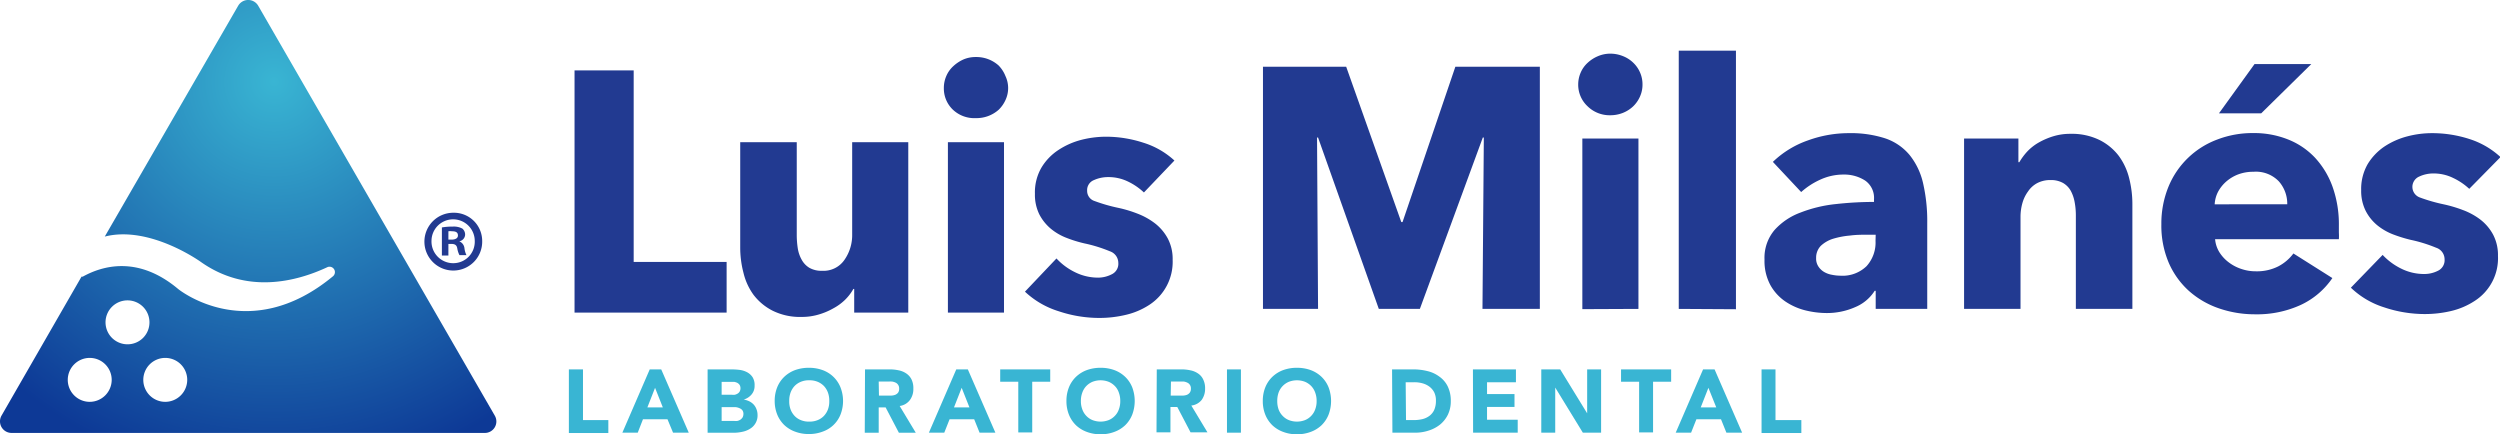 <svg xmlns="http://www.w3.org/2000/svg" xmlns:xlink="http://www.w3.org/1999/xlink" viewBox="0 0 295.89 51.4"><defs><style>.cls-1{fill:#39b5d3;}.cls-2{fill:#223a91;}.cls-3{fill:url(#radial-gradient);}</style><radialGradient id="radial-gradient" cx="32.44" cy="9.67" r="47.17" gradientUnits="userSpaceOnUse"><stop offset="0" stop-color="#39b5d3"/><stop offset="1" stop-color="#0d3996"/></radialGradient></defs><title>Recurso 1</title><g id="Capa_2" data-name="Capa 2"><g id="Layer_1" data-name="Layer 1"><path class="cls-1" d="M67.33,43.72H69v6H72v1.53H67.33Z"/><path class="cls-1" d="M76.9,43.72h1.36l3.26,7.49H79.66L79,49.62H76.1l-.62,1.59H73.66Zm.63,2.18-.91,2.32h1.83Z"/><path class="cls-1" d="M83.75,43.72h2.8a8.18,8.18,0,0,1,1,.06,2.67,2.67,0,0,1,.88.28,1.78,1.78,0,0,1,.64.58,1.75,1.75,0,0,1,.24,1,1.54,1.54,0,0,1-.36,1.05,1.89,1.89,0,0,1-.93.6v0a2.39,2.39,0,0,1,.67.21,1.82,1.82,0,0,1,.52.39,1.73,1.73,0,0,1,.33.56,1.85,1.85,0,0,1,.12.67,1.78,1.78,0,0,1-.26,1,1.81,1.81,0,0,1-.65.64,2.7,2.7,0,0,1-.91.35,4.86,4.86,0,0,1-1,.11H83.75Zm1.66,3H86.6a1.64,1.64,0,0,0,.38,0,1.22,1.22,0,0,0,.33-.14.72.72,0,0,0,.24-.25.79.79,0,0,0,.09-.38.75.75,0,0,0-.1-.39.85.85,0,0,0-.26-.24,1.39,1.39,0,0,0-.36-.12,2.87,2.87,0,0,0-.39,0H85.41Zm0,3.1h1.48a1.69,1.69,0,0,0,.38,0,1.14,1.14,0,0,0,.36-.15,1,1,0,0,0,.26-.27.9.9,0,0,0,.1-.42.73.73,0,0,0-.13-.43.84.84,0,0,0-.34-.24,1.52,1.52,0,0,0-.43-.12l-.44,0H85.41Z"/><path class="cls-1" d="M91.69,47.46a4.26,4.26,0,0,1,.3-1.63,3.58,3.58,0,0,1,.84-1.24,3.73,3.73,0,0,1,1.28-.79,4.75,4.75,0,0,1,1.62-.27,4.67,4.67,0,0,1,1.62.27,3.63,3.63,0,0,1,1.28.79,3.58,3.58,0,0,1,.84,1.24,4.44,4.44,0,0,1,0,3.26,3.51,3.51,0,0,1-2.12,2,4.45,4.45,0,0,1-1.62.28,4.52,4.52,0,0,1-1.62-.28,3.7,3.7,0,0,1-1.28-.78A3.62,3.62,0,0,1,92,49.09,4.26,4.26,0,0,1,91.69,47.46Zm1.72,0a2.7,2.7,0,0,0,.16,1,2.27,2.27,0,0,0,.47.76,2,2,0,0,0,.74.5,2.4,2.4,0,0,0,1,.18,2.45,2.45,0,0,0,1-.18,2.11,2.11,0,0,0,.74-.5,2.27,2.27,0,0,0,.47-.76,2.7,2.7,0,0,0,.16-1,2.76,2.76,0,0,0-.16-1,2.31,2.31,0,0,0-.47-.77,2.25,2.25,0,0,0-.74-.5,2.45,2.45,0,0,0-1-.18,2.4,2.4,0,0,0-1,.18,2.15,2.15,0,0,0-.74.5,2.31,2.31,0,0,0-.47.77A2.76,2.76,0,0,0,93.41,47.46Z"/><path class="cls-1" d="M102.38,43.72h2.9a4.71,4.71,0,0,1,1.08.11,2.41,2.41,0,0,1,.9.37,1.84,1.84,0,0,1,.62.7A2.35,2.35,0,0,1,108.1,46a2.17,2.17,0,0,1-.41,1.35,1.81,1.81,0,0,1-1.21.7l1.91,3.17h-2l-1.57-3H104v3h-1.65Zm1.65,3.1h1l.47,0a1.5,1.5,0,0,0,.45-.09.86.86,0,0,0,.34-.25.76.76,0,0,0,.13-.48.75.75,0,0,0-.12-.45.72.72,0,0,0-.29-.26,1.6,1.6,0,0,0-.42-.13,3.4,3.4,0,0,0-.45,0H104Z"/><path class="cls-1" d="M113.18,43.72h1.37l3.26,7.49h-1.87l-.64-1.59h-2.91l-.63,1.59h-1.82Zm.64,2.18-.91,2.32h1.83Z"/><path class="cls-1" d="M120.52,45.18h-2.14V43.72h5.92v1.46h-2.13v6h-1.65Z"/><path class="cls-1" d="M126.22,47.46a4.26,4.26,0,0,1,.3-1.63,3.58,3.58,0,0,1,.84-1.24,3.73,3.73,0,0,1,1.28-.79,4.75,4.75,0,0,1,1.62-.27,4.67,4.67,0,0,1,1.62.27,3.73,3.73,0,0,1,1.28.79,3.58,3.58,0,0,1,.84,1.24,4.58,4.58,0,0,1,0,3.26,3.62,3.62,0,0,1-.84,1.25,3.7,3.7,0,0,1-1.28.78,4.45,4.45,0,0,1-1.62.28,4.52,4.52,0,0,1-1.62-.28,3.7,3.7,0,0,1-1.28-.78,3.62,3.62,0,0,1-.84-1.25A4.26,4.26,0,0,1,126.22,47.46Zm1.71,0a2.7,2.7,0,0,0,.17,1,2.12,2.12,0,0,0,.47.76,2.07,2.07,0,0,0,.73.5,2.65,2.65,0,0,0,1.92,0,2.07,2.07,0,0,0,.73-.5,2,2,0,0,0,.47-.76,2.7,2.7,0,0,0,.17-1,2.77,2.77,0,0,0-.17-1,2,2,0,0,0-.47-.77,2.21,2.21,0,0,0-.73-.5,2.65,2.65,0,0,0-1.92,0,2.21,2.21,0,0,0-.73.5,2.16,2.16,0,0,0-.47.77A2.77,2.77,0,0,0,127.93,47.46Z"/><path class="cls-1" d="M136.91,43.72h2.9a4.71,4.71,0,0,1,1.08.11,2.41,2.41,0,0,1,.9.37,1.74,1.74,0,0,1,.61.7,2.35,2.35,0,0,1,.23,1.09,2.23,2.23,0,0,1-.41,1.35A1.84,1.84,0,0,1,141,48l1.91,3.17h-2l-1.57-3h-.81v3h-1.65Zm1.65,3.1h1l.47,0a1.5,1.5,0,0,0,.45-.09.83.83,0,0,0,.33-.25.76.76,0,0,0,.14-.48.73.73,0,0,0-.42-.71,1.52,1.52,0,0,0-.41-.13,3.52,3.52,0,0,0-.45,0h-1.08Z"/><path class="cls-1" d="M145.22,43.72h1.65v7.49h-1.65Z"/><path class="cls-1" d="M149.46,47.46a4.26,4.26,0,0,1,.3-1.63,3.58,3.58,0,0,1,.84-1.24,3.73,3.73,0,0,1,1.28-.79,4.67,4.67,0,0,1,1.62-.27,4.75,4.75,0,0,1,1.62.27,3.73,3.73,0,0,1,1.28.79,3.58,3.58,0,0,1,.84,1.24,4.58,4.58,0,0,1,0,3.26,3.62,3.62,0,0,1-.84,1.25,3.7,3.7,0,0,1-1.28.78,4.52,4.52,0,0,1-1.62.28,4.45,4.45,0,0,1-1.62-.28,3.7,3.7,0,0,1-1.28-.78,3.62,3.62,0,0,1-.84-1.25A4.26,4.26,0,0,1,149.46,47.46Zm1.71,0a2.94,2.94,0,0,0,.16,1,2.14,2.14,0,0,0,.48.76,2.07,2.07,0,0,0,.73.5,2.65,2.65,0,0,0,1.92,0,2.07,2.07,0,0,0,.73-.5,2.12,2.12,0,0,0,.47-.76,2.7,2.7,0,0,0,.17-1,2.77,2.77,0,0,0-.17-1,2.16,2.16,0,0,0-.47-.77,2.21,2.21,0,0,0-.73-.5,2.65,2.65,0,0,0-1.92,0,2.21,2.21,0,0,0-.73.5,2.18,2.18,0,0,0-.48.77A3,3,0,0,0,151.17,47.46Z"/><path class="cls-1" d="M164.76,43.72h2.47a6.79,6.79,0,0,1,1.71.2,3.81,3.81,0,0,1,1.41.65,3.06,3.06,0,0,1,1,1.17,3.86,3.86,0,0,1,.36,1.74,3.6,3.6,0,0,1-.35,1.61,3.51,3.51,0,0,1-.92,1.16,4.15,4.15,0,0,1-1.35.71,5,5,0,0,1-1.6.25h-2.69Zm1.65,6h.85a4.51,4.51,0,0,0,1.07-.11,2.29,2.29,0,0,0,.85-.39,1.83,1.83,0,0,0,.57-.71,2.62,2.62,0,0,0,.2-1.07,2.19,2.19,0,0,0-.2-1,2,2,0,0,0-.56-.67,2.41,2.41,0,0,0-.82-.4,3.54,3.54,0,0,0-1-.13h-1Z"/><path class="cls-1" d="M174.33,43.72h5.09v1.52H176v1.4h3.25v1.52H176v1.52h3.63v1.53h-5.28Z"/><path class="cls-1" d="M182.42,43.72h2.24l3.19,5.2h0v-5.2h1.65v7.49h-2.16l-3.27-5.34h0v5.34h-1.65Z"/><path class="cls-1" d="M194,45.18h-2.14V43.72h5.93v1.46h-2.14v6H194Z"/><path class="cls-1" d="M201.57,43.72h1.36l3.26,7.49h-1.86l-.64-1.59h-2.91l-.63,1.59h-1.82Zm.63,2.18-.91,2.32h1.84Z"/><path class="cls-1" d="M208.49,43.72h1.65v6h3.06v1.53h-4.71Z"/><path class="cls-2" d="M68,37V8.33h7V31H86v6Z"/><path class="cls-2" d="M101.1,37v-2.8H101a5.76,5.76,0,0,1-1,1.3,6.13,6.13,0,0,1-1.38,1,8,8,0,0,1-1.74.73,6.91,6.91,0,0,1-2,.28,7.27,7.27,0,0,1-3.42-.73,6.56,6.56,0,0,1-2.27-1.88A7.27,7.27,0,0,1,88,32.31a11.73,11.73,0,0,1-.39-3V16.83H94.3V27.76a10.64,10.64,0,0,0,.12,1.62,4,4,0,0,0,.47,1.37,2.52,2.52,0,0,0,.91.95,2.87,2.87,0,0,0,1.5.35,3,3,0,0,0,2.65-1.3,5.1,5.1,0,0,0,.91-3V16.83h6.64V37Z"/><path class="cls-2" d="M119.32,10.39a3.36,3.36,0,0,1-.31,1.44,3.77,3.77,0,0,1-.8,1.15,3.94,3.94,0,0,1-2.7,1A3.69,3.69,0,0,1,112.8,13a3.46,3.46,0,0,1-1.09-2.57A3.54,3.54,0,0,1,112,9a3.34,3.34,0,0,1,.81-1.15A4.42,4.42,0,0,1,114,7.05a3.64,3.64,0,0,1,1.49-.3,3.94,3.94,0,0,1,2.7,1A3.77,3.77,0,0,1,119,9,3.36,3.36,0,0,1,119.32,10.39ZM112.19,37V16.83h6.64V37Z"/><path class="cls-2" d="M135.39,22.78a7.42,7.42,0,0,0-1.9-1.3,5.27,5.27,0,0,0-2.31-.52,4.08,4.08,0,0,0-1.72.36,1.27,1.27,0,0,0-.79,1.26,1.25,1.25,0,0,0,.87,1.21,19.88,19.88,0,0,0,2.81.81,14.56,14.56,0,0,1,2.29.69,8.21,8.21,0,0,1,2.09,1.17,5.69,5.69,0,0,1,1.49,1.78,5.2,5.2,0,0,1,.57,2.51A6.07,6.07,0,0,1,136,36.1a8.63,8.63,0,0,1-2.78,1.17,13.41,13.41,0,0,1-3.07.36,15.1,15.1,0,0,1-4.84-.79,10.19,10.19,0,0,1-4-2.32l3.73-3.93a7.34,7.34,0,0,0,2.18,1.62,6.12,6.12,0,0,0,2.76.65,3.52,3.52,0,0,0,1.59-.39,1.37,1.37,0,0,0,.79-1.35,1.46,1.46,0,0,0-1-1.38,17,17,0,0,0-3-.93,15.05,15.05,0,0,1-2.11-.65,6.61,6.61,0,0,1-1.88-1.09,5.55,5.55,0,0,1-1.36-1.7,5.25,5.25,0,0,1-.52-2.43,5.82,5.82,0,0,1,.77-3.1,6.46,6.46,0,0,1,2-2.08,9,9,0,0,1,2.69-1.2,11.92,11.92,0,0,1,2.94-.38,14.26,14.26,0,0,1,4.43.71A9.62,9.62,0,0,1,139,19Z"/><path class="cls-2" d="M175.46,36.56l.16-20.28h-.12l-7.45,20.28h-4.86L156,16.28h-.12L156,36.56h-6.52V7.9h9.85l6.52,18.38H166L172.25,7.9h10V36.56Z"/><path class="cls-2" d="M194.4,10a3.43,3.43,0,0,1-.3,1.43,3.67,3.67,0,0,1-.81,1.16,3.85,3.85,0,0,1-1.21.77,4,4,0,0,1-1.48.28,3.73,3.73,0,0,1-2.71-1.07,3.48,3.48,0,0,1-1.1-2.57,3.55,3.55,0,0,1,.29-1.4,3.34,3.34,0,0,1,.81-1.15,4.15,4.15,0,0,1,1.21-.79,3.73,3.73,0,0,1,1.5-.31,4,4,0,0,1,1.48.29,3.68,3.68,0,0,1,1.21.77,3.52,3.52,0,0,1,.81,1.15A3.47,3.47,0,0,1,194.4,10Zm-7.12,26.59V16.4h6.64V36.56Z"/><path class="cls-2" d="M198.69,36.56V6h6.77v30.6Z"/><path class="cls-2" d="M209.83,19.16A11.37,11.37,0,0,1,214,16.61a14.09,14.09,0,0,1,4.83-.85,13.14,13.14,0,0,1,4.31.62A6.42,6.42,0,0,1,226,18.33a8.23,8.23,0,0,1,1.6,3.32,20,20,0,0,1,.5,4.75V36.56H222V34.42h-.12a5,5,0,0,1-2.33,1.94,8.24,8.24,0,0,1-3.38.69,10.66,10.66,0,0,1-2.51-.32,7.46,7.46,0,0,1-2.37-1.06,5.69,5.69,0,0,1-1.76-1.94,6,6,0,0,1-.69-3,5.08,5.08,0,0,1,1.2-3.52,7.71,7.71,0,0,1,3.08-2.06,16,16,0,0,1,4.19-1,40.67,40.67,0,0,1,4.49-.25v-.32a2.49,2.49,0,0,0-1.05-2.21,4.58,4.58,0,0,0-2.59-.71,6.55,6.55,0,0,0-2.74.61,8.85,8.85,0,0,0-2.24,1.46ZM222,27.78h-.85c-.73,0-1.46,0-2.2.1a9.77,9.77,0,0,0-2,.38,3.77,3.77,0,0,0-1.44.83,2,2,0,0,0-.56,1.44,1.7,1.7,0,0,0,.26,1,2.08,2.08,0,0,0,.67.65,2.71,2.71,0,0,0,.93.34,5.19,5.19,0,0,0,1,.11,4.09,4.09,0,0,0,3.1-1.12,4.16,4.16,0,0,0,1.07-3Z"/><path class="cls-2" d="M245.69,36.56v-11a8.57,8.57,0,0,0-.14-1.62,4.47,4.47,0,0,0-.46-1.35,2.46,2.46,0,0,0-.91-.93,2.92,2.92,0,0,0-1.48-.35,3.32,3.32,0,0,0-1.56.35,3,3,0,0,0-1.11,1,4.27,4.27,0,0,0-.67,1.39,6,6,0,0,0-.22,1.64V36.56h-6.68V16.4h6.43v2.8H239a7.17,7.17,0,0,1,.95-1.28,5.86,5.86,0,0,1,1.38-1.07,8.55,8.55,0,0,1,1.72-.73,6.74,6.74,0,0,1,2-.28,7.44,7.44,0,0,1,3.44.73,6.51,6.51,0,0,1,2.28,1.88A7.47,7.47,0,0,1,252,21.1a12.34,12.34,0,0,1,.38,3V36.56Z"/><path class="cls-2" d="M276.82,26.73v.81a6.4,6.4,0,0,1,0,.77H262.17a3.51,3.51,0,0,0,.5,1.53,4.48,4.48,0,0,0,1.1,1.2,5.11,5.11,0,0,0,1.5.79,5.21,5.21,0,0,0,1.72.28,5.6,5.6,0,0,0,2.67-.59A5.25,5.25,0,0,0,271.44,30l4.61,2.91a9.27,9.27,0,0,1-3.74,3.18,12.42,12.42,0,0,1-5.41,1.11,13,13,0,0,1-4.29-.71,10.4,10.4,0,0,1-3.54-2.06,9.67,9.67,0,0,1-2.39-3.34,11.21,11.21,0,0,1-.87-4.54,11.49,11.49,0,0,1,.85-4.47,10,10,0,0,1,5.75-5.56,11.6,11.6,0,0,1,4.29-.77,10.83,10.83,0,0,1,4.09.75,8.84,8.84,0,0,1,3.2,2.16,10.06,10.06,0,0,1,2.08,3.44A13.25,13.25,0,0,1,276.82,26.73Zm-6.11-2.55a4,4,0,0,0-1-2.72,3.76,3.76,0,0,0-3-1.13,5.12,5.12,0,0,0-1.78.3,4.69,4.69,0,0,0-1.41.83,4.33,4.33,0,0,0-1,1.24,3.67,3.67,0,0,0-.4,1.48Zm-3.08-10.77h-5l4.21-5.83h6.72Z"/><path class="cls-2" d="M292.25,22.35a7.45,7.45,0,0,0-1.91-1.29,5.21,5.21,0,0,0-2.3-.53,3.94,3.94,0,0,0-1.72.37,1.33,1.33,0,0,0,.08,2.47,19.88,19.88,0,0,0,2.81.81,15.64,15.64,0,0,1,2.29.68A8,8,0,0,1,293.58,26a5.61,5.61,0,0,1,1.5,1.78,5.2,5.2,0,0,1,.57,2.51,6,6,0,0,1-2.78,5.34,8.72,8.72,0,0,1-2.77,1.18,13.49,13.49,0,0,1-3.08.36,15.09,15.09,0,0,1-4.83-.79,10,10,0,0,1-3.95-2.33L282,30.17a7.52,7.52,0,0,0,2.19,1.62,6.07,6.07,0,0,0,2.75.64,3.55,3.55,0,0,0,1.6-.38,1.38,1.38,0,0,0,.79-1.36,1.44,1.44,0,0,0-1-1.37,16.89,16.89,0,0,0-3-.93,16.88,16.88,0,0,1-2.1-.65,6.86,6.86,0,0,1-1.88-1.09,5.41,5.41,0,0,1-1.36-1.7,5.25,5.25,0,0,1-.53-2.43,5.91,5.91,0,0,1,.77-3.1,6.74,6.74,0,0,1,2-2.09,9.08,9.08,0,0,1,2.69-1.19,11.39,11.39,0,0,1,2.93-.38,14.31,14.31,0,0,1,4.44.7,9.77,9.77,0,0,1,3.66,2.13Z"/><path class="cls-3" d="M58.56,49.19,30.56.68a1.37,1.37,0,0,0-2.37,0L12.4,28c5.33-1.36,11.37,3,11.37,3,5.38,3.8,11.18,2.4,15,.61a.64.64,0,0,1,.65,1.08C29.39,41,21.08,34.2,21.08,34.2,16.25,30.15,12,31.52,9.8,32.74a.44.44,0,0,1-.15,0L.18,49.19a1.37,1.37,0,0,0,1.19,2.05h56A1.36,1.36,0,0,0,58.56,49.19ZM10.61,47.56A2.6,2.6,0,1,1,13.22,45,2.61,2.61,0,0,1,10.61,47.56Zm4.48-6.81a2.6,2.6,0,1,1,2.6-2.6A2.59,2.59,0,0,1,15.09,40.75Zm4.47,6.81a2.6,2.6,0,1,1,2.6-2.6A2.61,2.61,0,0,1,19.56,47.56Z"/><path class="cls-2" d="M57.07,28.5a3.42,3.42,0,1,1-3.41-3.32A3.34,3.34,0,0,1,57.07,28.5Zm-6,0a2.57,2.57,0,0,0,2.59,2.65,2.54,2.54,0,0,0,2.53-2.63,2.56,2.56,0,1,0-5.12,0Zm2,1.74h-.77V26.92a6.76,6.76,0,0,1,1.27-.1,2.13,2.13,0,0,1,1.16.24.93.93,0,0,1,.32.73.84.84,0,0,1-.69.77v0a1,1,0,0,1,.61.81,2.51,2.51,0,0,0,.24.83h-.83a2.79,2.79,0,0,1-.26-.81c-.06-.36-.26-.52-.69-.52h-.36Zm0-1.88h.36c.43,0,.77-.14.77-.49s-.22-.5-.71-.5a1.82,1.82,0,0,0-.42,0Z"/></g></g></svg>